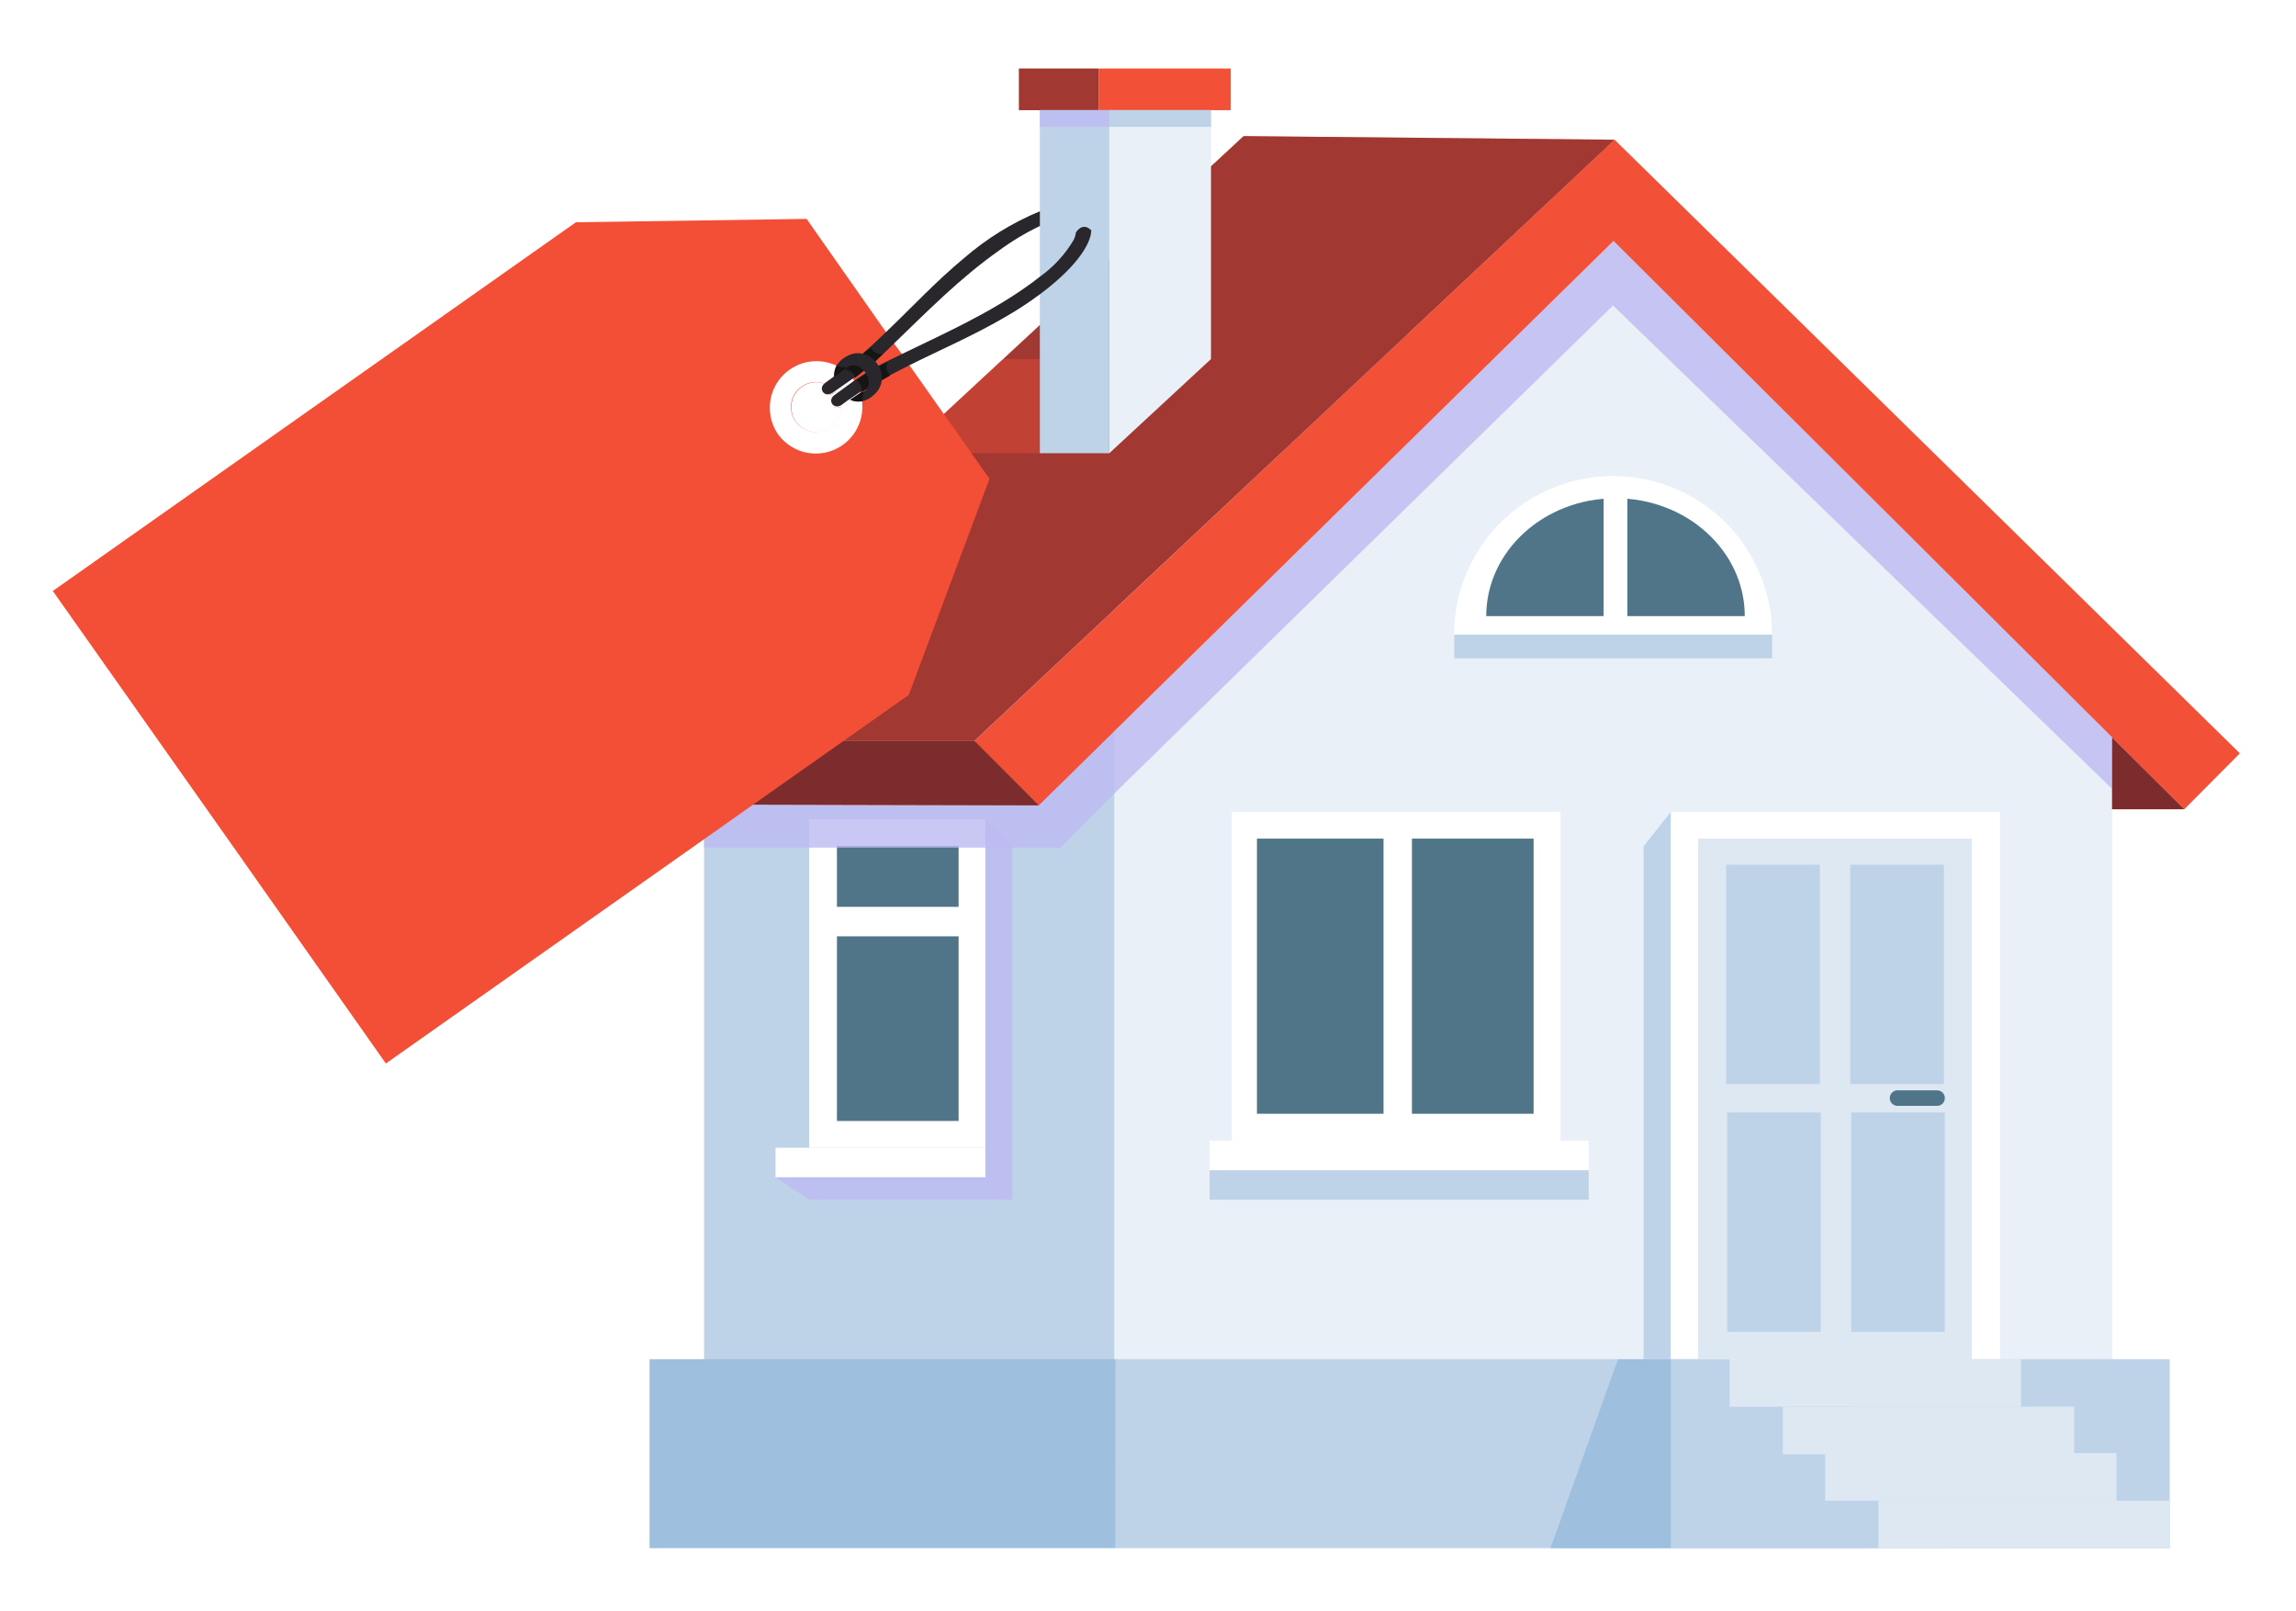 <svg width="67" height="47" viewBox="0 0 67 47" fill="none" xmlns="http://www.w3.org/2000/svg">
<g filter="url(#filter0_d_5421_14474)">
<path d="M20.005 42.627H49.125V17.337L34.892 4.755L20.005 18.724V42.627Z" fill="#BFD3E8"/>
<g style="mix-blend-mode:multiply" opacity="0.82">
<path d="M28.999 35.006H23.071L22.089 34.353L23.071 33.617V23.895H28.215L28.999 24.733V35.006Z" fill="#BDBBF1"/>
</g>
<path d="M31.975 42.627H61.095V18.916L46.862 4.755L31.975 17.337V42.627Z" fill="#EAF0F7"/>
<path d="M48.221 42.594H57.815V23.691H48.221V42.594Z" fill="white"/>
<path d="M35.402 33.281H44.996V23.687H35.402V33.281Z" fill="white"/>
<path d="M40.661 32.498H44.211V24.47H40.661V32.498Z" fill="#507588"/>
<path d="M23.072 33.491H28.213V23.897H23.072V33.491Z" fill="white"/>
<path d="M23.882 32.709H27.432V24.681H23.882V32.709Z" fill="#507588"/>
<path d="M36.138 32.498H39.832V24.47H36.138V32.498Z" fill="#507588"/>
<path d="M63.198 23.613H61.093V21.518L63.198 23.613Z" fill="#F25138"/>
<path d="M34.755 34.143H45.82V33.282H34.755V34.143Z" fill="white"/>
<path d="M22.09 34.351H28.213V33.49H22.09V34.351Z" fill="white"/>
<path d="M23.159 27.321H28.125V26.461H23.159V27.321Z" fill="white"/>
<path d="M34.755 35.007H45.82V34.147H34.755V35.007Z" fill="#BFD3E8"/>
<path d="M48.221 42.594H57.815V23.691H48.221V42.594Z" fill="white"/>
<path d="M32.015 45.173L62.775 45.173V39.66H32.015V45.173Z" fill="#BFD3E8"/>
<path d="M18.414 45.173H32.014V39.66H18.414V45.173Z" fill="#9EBFDD"/>
<path d="M48.216 45.175H56.171V41.048H48.216V45.175Z" fill="#BFD3E8"/>
<path d="M51.484 42.434H59.986V41.047H51.484V42.434Z" fill="#DEE8F3"/>
<path d="M48.215 41.047H53.473V39.66H48.215V41.047Z" fill="#BFD3E8"/>
<path d="M49.932 41.047H58.434V39.66H49.932V41.047Z" fill="#DEE8F3"/>
<path d="M54.273 45.175H62.775V43.788H54.273V45.175Z" fill="#DEE8F3"/>
<path d="M52.72 43.788H61.221V42.401H52.72V43.788Z" fill="#DEE8F3"/>
<path d="M46.673 39.662L44.704 45.175H48.216V39.662H46.673Z" fill="#9EBFDD"/>
<path d="M49.009 39.659H56.997V24.47H49.009V39.659Z" fill="#DEE8F3"/>
<path d="M47.421 39.662H48.213V23.691L47.421 24.693V39.662Z" fill="#BFD3E8"/>
<path d="M53.451 31.633H56.184V25.231H53.451V31.633Z" fill="#BFD3E8"/>
<path d="M53.479 38.862H56.212V32.461H53.479V38.862Z" fill="#BFD3E8"/>
<path d="M49.832 31.633H52.565V25.231H49.832V31.633Z" fill="#BFD3E8"/>
<path d="M49.859 38.862H52.592V32.461H49.859V38.862Z" fill="#BFD3E8"/>
<path d="M54.83 32.268H55.987C56.111 32.268 56.212 32.167 56.212 32.042V32.04C56.212 31.916 56.111 31.815 55.987 31.815H54.83C54.706 31.815 54.605 31.916 54.605 32.04V32.042C54.605 32.167 54.706 32.268 54.83 32.268Z" fill="#507588"/>
<path d="M46.534 13.891C47.764 13.891 48.944 14.379 49.814 15.249C50.683 16.119 51.172 17.298 51.172 18.529H41.889C41.889 17.919 42.009 17.315 42.242 16.752C42.476 16.189 42.818 15.677 43.25 15.246C43.681 14.816 44.193 14.474 44.757 14.242C45.321 14.009 45.924 13.89 46.534 13.891Z" fill="white"/>
<path d="M46.601 14.539C48.684 14.539 50.374 16.08 50.374 17.978H42.829C42.829 16.08 44.519 14.539 46.601 14.539Z" fill="#507588"/>
<path d="M46.255 18.03H46.948V14.488H46.255V18.03Z" fill="white"/>
<path d="M41.896 19.209H51.172V18.518H41.896V19.209Z" fill="#BFD3E8"/>
<g style="mix-blend-mode:multiply" opacity="0.82">
<path d="M31.975 21.383V21.337L46.544 7.031L61.095 21.517V23.02L46.529 8.914L31.975 23.154L30.407 24.733H20.005V21.383H31.975Z" fill="#BDBBF1"/>
</g>
<path d="M27.891 21.626L46.574 4.076L64.822 21.982L63.2 23.612L46.544 7.031L29.774 23.498L27.891 21.626Z" fill="#F25138"/>
<path d="M16.72 21.616L35.749 3.971L46.576 4.077L27.893 21.616H16.72Z" fill="#F25138"/>
<path opacity="0.36" d="M16.72 21.616L35.749 3.971L46.576 4.077L27.893 21.616H16.72Z" fill="#150D27"/>
<path d="M29.775 23.499L18.455 23.471L16.72 21.616H27.893L29.775 23.499Z" fill="#F25138"/>
<g style="mix-blend-mode:multiply" opacity="0.39">
<path d="M31.832 13.223H29.056H25.769L28.732 10.476H34.797L31.832 13.223Z" fill="#F25138"/>
</g>
<path d="M29.192 3.215L31.523 3.215V2H29.192V3.215Z" fill="#F25138"/>
<path opacity="0.36" d="M29.192 3.215L31.523 3.215V2H29.192V3.215Z" fill="#150D27"/>
<path d="M31.831 13.223L34.797 10.476V2.361H31.831V13.223Z" fill="#EAF0F7"/>
<path d="M29.803 3.215V6.165V8.103V13.224H31.83V3.215H29.803Z" fill="#BFD3E8"/>
<path d="M31.521 3.215L35.375 3.215V2L31.521 2V3.215Z" fill="#F25138"/>
<path d="M31.831 3.702L34.799 3.702V3.211L31.831 3.211V3.702Z" fill="#BFD3E8"/>
<g style="mix-blend-mode:multiply" opacity="0.82">
<path d="M29.802 3.702L31.831 3.702V3.211H29.802V3.702Z" fill="#BDBBF1"/>
</g>
<g style="mix-blend-mode:multiply" opacity="0.39">
<path d="M29.775 23.499L18.455 23.471L16.72 21.616H27.893L29.775 23.499Z" fill="#F25138"/>
</g>
<path opacity="0.53" d="M29.775 23.499L18.455 23.471L16.72 21.616H27.893L29.775 23.499Z" fill="#150D27"/>
<g style="mix-blend-mode:multiply" opacity="0.39">
<path d="M63.198 23.613H61.093V21.518L63.198 23.613Z" fill="#F25138"/>
</g>
<path opacity="0.53" d="M63.198 23.613H61.093V21.518L63.198 23.613Z" fill="#150D27"/>
<path d="M10.713 31.023V31.036L25.978 20.277L28.334 13.97L25.998 10.658L25.791 10.349L25.538 10.01L25.318 9.696L22.997 6.387L16.265 6.485L1 17.244L6.468 24.994L10.713 31.023ZM22.858 11.288C22.956 11.218 23.069 11.174 23.188 11.159C23.307 11.145 23.428 11.16 23.539 11.204C23.344 11.359 23.539 11.637 23.772 11.475L23.843 11.427C23.852 11.438 23.862 11.45 23.87 11.462C23.88 11.475 23.888 11.488 23.893 11.503L23.81 11.563C23.579 11.733 23.792 11.994 24.002 11.862C24.006 11.982 23.98 12.101 23.927 12.208C23.873 12.316 23.794 12.408 23.696 12.477C23.538 12.588 23.343 12.632 23.153 12.599C22.963 12.566 22.794 12.459 22.683 12.301C22.571 12.143 22.528 11.948 22.561 11.758C22.593 11.568 22.701 11.399 22.858 11.288Z" fill="#F34F36"/>
<path d="M22.153 12.657C22.328 12.905 22.58 13.088 22.871 13.176C23.161 13.264 23.472 13.252 23.755 13.143C24.038 13.033 24.276 12.832 24.431 12.572C24.587 12.312 24.651 12.007 24.613 11.706C24.605 11.625 24.588 11.545 24.562 11.468C24.524 11.348 24.47 11.234 24.4 11.129L24.378 11.094C24.369 11.081 24.36 11.069 24.35 11.058C24.274 10.961 24.184 10.876 24.084 10.805C24.021 10.755 23.953 10.712 23.882 10.676C23.613 10.545 23.308 10.506 23.014 10.565C22.721 10.624 22.455 10.779 22.258 11.005C22.061 11.23 21.945 11.514 21.926 11.813C21.907 12.112 21.987 12.409 22.153 12.657ZM22.847 11.281C22.944 11.211 23.058 11.167 23.176 11.153C23.295 11.138 23.416 11.153 23.527 11.197C23.332 11.352 23.527 11.63 23.76 11.468L23.831 11.42C23.841 11.431 23.85 11.443 23.859 11.456C23.868 11.468 23.876 11.482 23.882 11.496L23.798 11.557C23.568 11.726 23.78 11.987 23.99 11.855C23.994 11.975 23.969 12.094 23.915 12.201C23.862 12.309 23.782 12.401 23.684 12.47C23.526 12.581 23.331 12.625 23.141 12.592C22.951 12.559 22.782 12.452 22.671 12.294C22.56 12.137 22.516 11.941 22.549 11.751C22.582 11.561 22.689 11.392 22.847 11.281Z" fill="white"/>
<path d="M23.801 11.558C23.571 11.727 23.783 11.988 23.993 11.856C23.993 11.728 23.955 11.604 23.885 11.497L23.801 11.558Z" fill="white"/>
<path d="M23.76 11.467L23.831 11.419C23.752 11.319 23.647 11.242 23.527 11.196C23.333 11.361 23.522 11.629 23.76 11.467Z" fill="white"/>
<path d="M29.805 6.164V6.594C29.384 6.796 28.984 7.036 28.608 7.313C27.48 8.107 26.483 9.119 25.552 10.018L25.225 10.334C25.149 10.41 25.073 10.481 24.997 10.551L24.959 10.587L24.922 10.62C24.861 10.675 24.775 10.744 24.669 10.817L24.474 10.966L24.416 11.007H24.398L24.345 11.045C24.132 11.199 23.927 11.338 23.826 11.409L23.755 11.457C23.517 11.619 23.328 11.341 23.522 11.187C23.522 11.187 23.522 11.187 23.54 11.171L23.793 10.987L23.854 10.946L23.909 10.903L23.963 10.865L24.044 10.802L24.071 10.782L24.097 10.761C24.14 10.729 24.183 10.696 24.223 10.66L24.426 10.493C24.494 10.438 24.56 10.379 24.625 10.321C24.691 10.263 24.77 10.197 24.841 10.134C25 9.99 25.152 9.845 25.306 9.696C26.065 8.975 26.761 8.219 27.583 7.538C28.245 6.963 28.995 6.499 29.805 6.164Z" fill="#29272B"/>
<path d="M31.305 6.722C31.299 6.814 31.279 6.904 31.247 6.99C31.06 7.496 30.488 8.081 29.805 8.587C29.481 8.828 29.143 9.049 28.793 9.25C27.877 9.786 26.93 10.191 25.994 10.659C25.802 10.755 25.612 10.854 25.42 10.955L25.212 11.074H25.197H25.182C25.121 11.107 25.061 11.14 25.002 11.178C24.944 11.216 24.823 11.284 24.732 11.337L24.595 11.418L24.567 11.433L24.476 11.494L24.279 11.628C24.19 11.686 24.104 11.747 24.026 11.81L24.005 11.823C23.795 11.955 23.583 11.694 23.813 11.524L23.897 11.464C24.005 11.383 24.205 11.239 24.403 11.094L24.453 11.062L24.739 10.872L24.878 10.786C24.921 10.758 24.959 10.738 24.992 10.72L25.038 10.697L25.104 10.664L25.174 10.629L25.359 10.535L25.792 10.323C26.961 9.756 28.264 9.174 29.385 8.385C29.519 8.291 29.663 8.185 29.805 8.073C30.206 7.788 30.542 7.422 30.791 6.998C30.825 6.93 30.846 6.858 30.855 6.783C30.855 6.783 31.042 6.459 31.305 6.722Z" fill="#29272B"/>
<path d="M24.878 10.164C24.915 10.22 24.966 10.265 25.027 10.294C25.088 10.323 25.155 10.335 25.223 10.328L24.916 10.617C24.802 10.72 24.603 10.87 24.41 11.019C24.392 10.95 24.351 10.889 24.293 10.847C24.236 10.805 24.165 10.784 24.094 10.789C24.365 10.579 24.623 10.358 24.871 10.136L24.878 10.164Z" fill="#161516"/>
<path d="M25.358 10.565C25.334 10.623 25.325 10.687 25.333 10.75C25.341 10.813 25.365 10.873 25.403 10.924C25.412 10.937 25.422 10.948 25.433 10.959C25.152 11.111 24.877 11.27 24.601 11.445C24.61 11.378 24.6 11.311 24.574 11.249C24.548 11.187 24.506 11.133 24.452 11.093C24.654 10.957 24.857 10.825 24.991 10.754L25.358 10.565Z" fill="#161516"/>
<path d="M24.305 10.334C24.445 10.292 24.596 10.299 24.733 10.351C24.87 10.404 24.986 10.5 25.064 10.625C25.148 10.739 25.194 10.877 25.194 11.019C25.194 11.162 25.148 11.3 25.064 11.414C24.664 11.89 24.272 11.667 24.272 11.667C24.441 11.548 24.59 11.457 24.59 11.457C24.699 11.457 24.95 11.224 24.715 10.875C24.479 10.526 24.145 10.673 24.11 10.777C24.11 10.777 23.973 10.885 23.806 11.007C23.806 10.999 23.723 10.551 24.305 10.334Z" fill="#29272B"/>
<path d="M24.632 11.7C24.511 11.728 24.384 11.713 24.273 11.659C24.442 11.54 24.592 11.449 24.592 11.449C24.642 11.444 24.688 11.419 24.721 11.381C24.683 11.424 24.655 11.475 24.639 11.53C24.624 11.585 24.622 11.643 24.632 11.7Z" fill="#161516"/>
<path d="M24.188 10.687C24.154 10.706 24.126 10.735 24.11 10.77C24.11 10.77 23.973 10.879 23.806 11.001C23.791 10.877 23.819 10.751 23.887 10.646C23.926 10.685 23.976 10.71 24.031 10.717C24.085 10.724 24.14 10.714 24.188 10.687Z" fill="#161516"/>
</g>
<defs>
<filter id="filter0_d_5421_14474" x="0.113" y="0.572" width="66.679" height="46.032" filterUnits="userSpaceOnUse" color-interpolation-filters="sRGB">
<feFlood flood-opacity="0" result="BackgroundImageFix"/>
<feColorMatrix in="SourceAlpha" type="matrix" values="0 0 0 0 0 0 0 0 0 0 0 0 0 0 0 0 0 0 127 0" result="hardAlpha"/>
<feOffset dx="0.541"/>
<feGaussianBlur stdDeviation="0.714"/>
<feComposite in2="hardAlpha" operator="out"/>
<feColorMatrix type="matrix" values="0 0 0 0 0 0 0 0 0 0 0 0 0 0 0 0 0 0 0.25 0"/>
<feBlend mode="normal" in2="BackgroundImageFix" result="effect1_dropShadow_5421_14474"/>
<feBlend mode="normal" in="SourceGraphic" in2="effect1_dropShadow_5421_14474" result="shape"/>
</filter>
</defs>
</svg>
